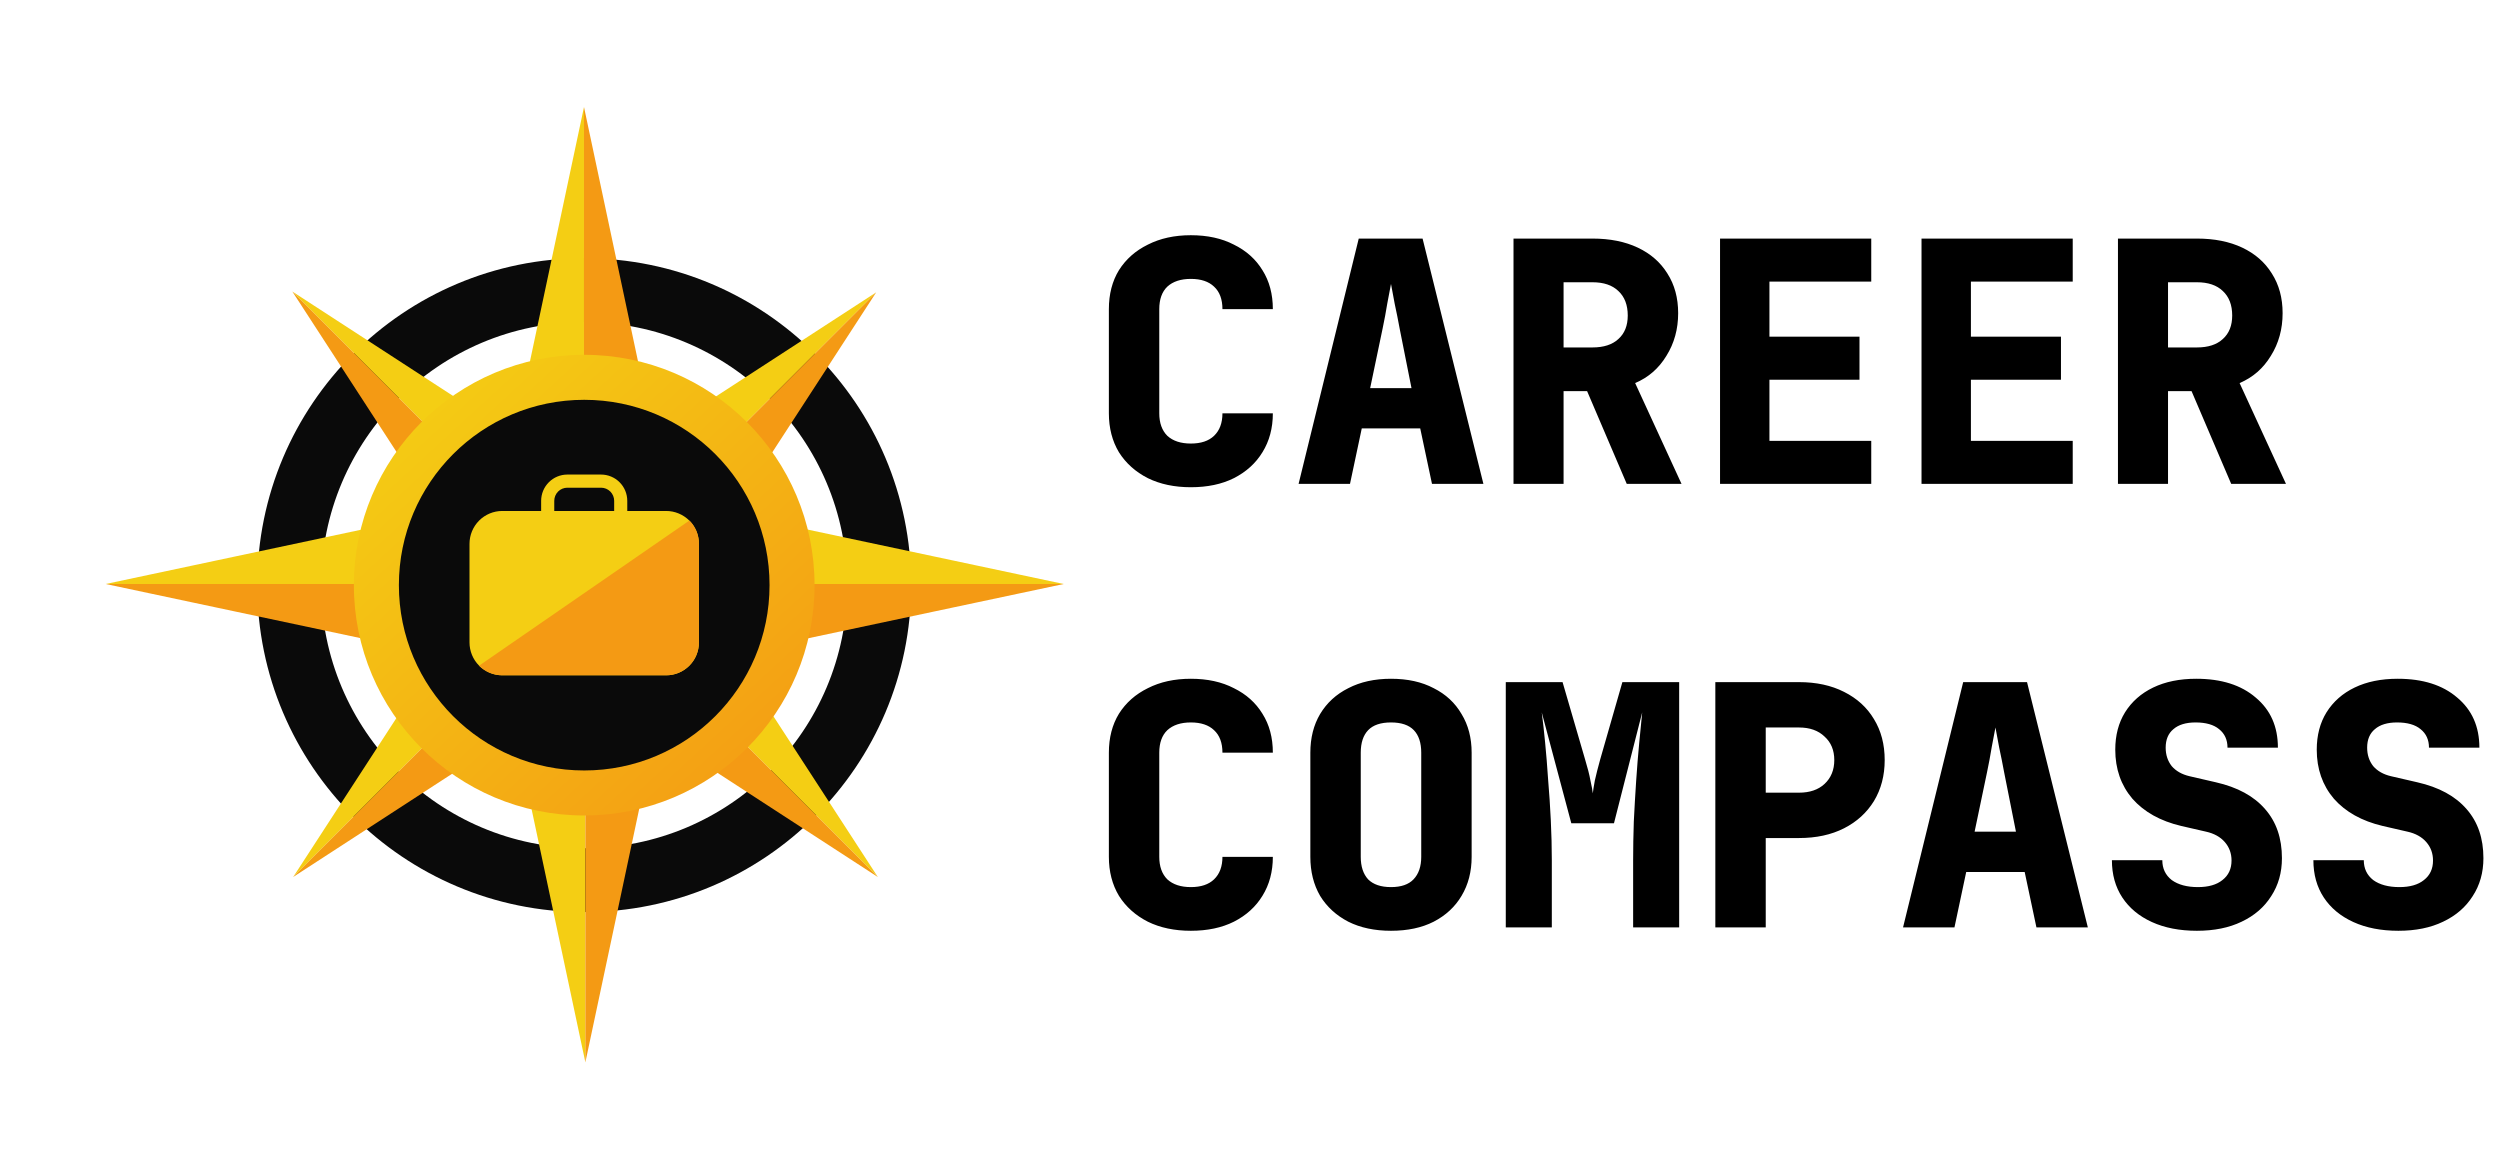 <svg width="186" height="87" viewBox="0 0 186 87" fill="none" xmlns="http://www.w3.org/2000/svg">
<path d="M88.6 36.25C87.383 36.25 86.317 36.025 85.4 35.575C84.483 35.108 83.767 34.467 83.25 33.65C82.75 32.817 82.5 31.85 82.5 30.75V23C82.5 21.883 82.75 20.917 83.25 20.1C83.767 19.283 84.483 18.65 85.4 18.2C86.317 17.733 87.383 17.5 88.6 17.5C89.833 17.5 90.9 17.733 91.8 18.2C92.717 18.65 93.425 19.283 93.925 20.1C94.442 20.917 94.7 21.883 94.7 23H90.95C90.95 22.267 90.742 21.708 90.325 21.325C89.925 20.942 89.35 20.75 88.6 20.75C87.85 20.75 87.267 20.942 86.85 21.325C86.45 21.708 86.25 22.267 86.25 23V30.75C86.25 31.467 86.45 32.025 86.85 32.425C87.267 32.808 87.85 33 88.6 33C89.35 33 89.925 32.808 90.325 32.425C90.742 32.025 90.95 31.467 90.95 30.75H94.7C94.7 31.85 94.442 32.817 93.925 33.65C93.425 34.467 92.717 35.108 91.8 35.575C90.9 36.025 89.833 36.25 88.6 36.25ZM96.615 36L101.09 17.75H105.84L110.365 36H106.54L105.665 31.875H101.315L100.44 36H96.615ZM101.94 28.875H105.015L104.14 24.475C104.024 23.842 103.899 23.217 103.765 22.6C103.649 21.967 103.557 21.475 103.49 21.125C103.424 21.475 103.332 21.958 103.215 22.575C103.115 23.192 102.999 23.817 102.865 24.45L101.94 28.875ZM112.605 36V17.75H118.48C119.78 17.75 120.905 17.975 121.855 18.425C122.805 18.875 123.539 19.517 124.055 20.35C124.589 21.183 124.855 22.167 124.855 23.3C124.855 24.483 124.564 25.542 123.98 26.475C123.414 27.408 122.639 28.083 121.655 28.5L125.105 36H121.03L118.08 29.1H116.33V36H112.605ZM116.33 25.85H118.48C119.314 25.85 119.955 25.642 120.405 25.225C120.872 24.808 121.105 24.225 121.105 23.475C121.105 22.692 120.872 22.083 120.405 21.65C119.955 21.217 119.314 21 118.48 21H116.33V25.85ZM127.971 36V17.75H139.221V20.95H131.646V25.05H138.346V28.25H131.646V32.8H139.221V36H127.971ZM142.961 36V17.75H154.211V20.95H146.636V25.05H153.336V28.25H146.636V32.8H154.211V36H142.961ZM157.576 36V17.75H163.451C164.751 17.75 165.876 17.975 166.826 18.425C167.776 18.875 168.51 19.517 169.026 20.35C169.56 21.183 169.826 22.167 169.826 23.3C169.826 24.483 169.535 25.542 168.951 26.475C168.385 27.408 167.61 28.083 166.626 28.5L170.076 36H166.001L163.051 29.1H161.301V36H157.576ZM161.301 25.85H163.451C164.285 25.85 164.926 25.642 165.376 25.225C165.843 24.808 166.076 24.225 166.076 23.475C166.076 22.692 165.843 22.083 165.376 21.65C164.926 21.217 164.285 21 163.451 21H161.301V25.85ZM88.6 69.25C87.383 69.25 86.317 69.025 85.4 68.575C84.483 68.108 83.767 67.467 83.25 66.65C82.75 65.817 82.5 64.85 82.5 63.75V56C82.5 54.883 82.75 53.917 83.25 53.1C83.767 52.283 84.483 51.65 85.4 51.2C86.317 50.733 87.383 50.5 88.6 50.5C89.833 50.5 90.9 50.733 91.8 51.2C92.717 51.65 93.425 52.283 93.925 53.1C94.442 53.917 94.7 54.883 94.7 56H90.95C90.95 55.267 90.742 54.708 90.325 54.325C89.925 53.942 89.35 53.75 88.6 53.75C87.85 53.75 87.267 53.942 86.85 54.325C86.45 54.708 86.25 55.267 86.25 56V63.75C86.25 64.467 86.45 65.025 86.85 65.425C87.267 65.808 87.85 66 88.6 66C89.35 66 89.925 65.808 90.325 65.425C90.742 65.025 90.95 64.467 90.95 63.75H94.7C94.7 64.85 94.442 65.817 93.925 66.65C93.425 67.467 92.717 68.108 91.8 68.575C90.9 69.025 89.833 69.25 88.6 69.25ZM103.49 69.25C102.274 69.25 101.215 69.025 100.315 68.575C99.415 68.108 98.715 67.467 98.215 66.65C97.732 65.817 97.49 64.85 97.49 63.75V56C97.49 54.9 97.732 53.942 98.215 53.125C98.715 52.292 99.415 51.65 100.315 51.2C101.215 50.733 102.274 50.5 103.49 50.5C104.724 50.5 105.782 50.733 106.665 51.2C107.565 51.65 108.257 52.292 108.74 53.125C109.24 53.942 109.49 54.9 109.49 56V63.75C109.49 64.85 109.24 65.817 108.74 66.65C108.257 67.467 107.565 68.108 106.665 68.575C105.782 69.025 104.724 69.25 103.49 69.25ZM103.49 66C104.24 66 104.799 65.808 105.165 65.425C105.549 65.025 105.74 64.467 105.74 63.75V56C105.74 55.267 105.557 54.708 105.19 54.325C104.824 53.942 104.257 53.75 103.49 53.75C102.724 53.75 102.157 53.942 101.79 54.325C101.424 54.708 101.24 55.267 101.24 56V63.75C101.24 64.467 101.424 65.025 101.79 65.425C102.174 65.808 102.74 66 103.49 66ZM112.03 69V50.75H116.255L117.93 56.5C118.114 57.1 118.247 57.625 118.33 58.075C118.43 58.525 118.489 58.842 118.505 59.025C118.522 58.842 118.572 58.525 118.655 58.075C118.755 57.625 118.889 57.1 119.055 56.5L120.705 50.75H124.93V69H121.505V64C121.505 63.083 121.522 62.125 121.555 61.125C121.605 60.108 121.664 59.1 121.73 58.1C121.797 57.1 121.872 56.167 121.955 55.3C122.039 54.417 122.114 53.65 122.18 53L120.08 61.25H116.905L114.705 53C114.789 53.617 114.872 54.358 114.955 55.225C115.039 56.075 115.114 57 115.18 58C115.264 58.983 115.33 59.992 115.38 61.025C115.43 62.058 115.455 63.05 115.455 64V69H112.03ZM127.621 69V50.75H133.846C135.129 50.75 136.246 50.992 137.196 51.475C138.162 51.958 138.904 52.633 139.421 53.5C139.954 54.367 140.221 55.383 140.221 56.55C140.221 57.7 139.954 58.717 139.421 59.6C138.887 60.467 138.146 61.142 137.196 61.625C136.246 62.108 135.129 62.35 133.846 62.35H131.371V69H127.621ZM131.371 58.975H133.846C134.646 58.975 135.279 58.758 135.746 58.325C136.229 57.875 136.471 57.283 136.471 56.55C136.471 55.817 136.229 55.233 135.746 54.8C135.279 54.35 134.646 54.125 133.846 54.125H131.371V58.975ZM141.586 69L146.061 50.75H150.811L155.336 69H151.511L150.636 64.875H146.286L145.411 69H141.586ZM146.911 61.875H149.986L149.111 57.475C148.994 56.842 148.869 56.217 148.736 55.6C148.619 54.967 148.528 54.475 148.461 54.125C148.394 54.475 148.303 54.958 148.186 55.575C148.086 56.192 147.969 56.817 147.836 57.45L146.911 61.875ZM163.451 69.25C162.168 69.25 161.051 69.033 160.101 68.6C159.151 68.167 158.418 67.558 157.901 66.775C157.385 65.992 157.126 65.067 157.126 64H160.876C160.876 64.617 161.11 65.108 161.576 65.475C162.06 65.825 162.71 66 163.526 66C164.31 66 164.918 65.825 165.351 65.475C165.801 65.125 166.026 64.642 166.026 64.025C166.026 63.492 165.86 63.033 165.526 62.65C165.193 62.267 164.726 62.008 164.126 61.875L162.276 61.45C160.726 61.083 159.518 60.408 158.651 59.425C157.801 58.425 157.376 57.208 157.376 55.775C157.376 54.708 157.618 53.783 158.101 53C158.601 52.2 159.301 51.583 160.201 51.15C161.101 50.717 162.168 50.5 163.401 50.5C165.268 50.5 166.743 50.967 167.826 51.9C168.926 52.817 169.476 54.058 169.476 55.625H165.726C165.726 55.042 165.518 54.583 165.101 54.25C164.701 53.917 164.118 53.75 163.351 53.75C162.635 53.75 162.085 53.917 161.701 54.25C161.318 54.567 161.126 55.025 161.126 55.625C161.126 56.158 161.276 56.617 161.576 57C161.893 57.367 162.335 57.617 162.901 57.75L164.851 58.2C166.468 58.567 167.693 59.233 168.526 60.2C169.36 61.15 169.776 62.367 169.776 63.85C169.776 64.917 169.51 65.858 168.976 66.675C168.46 67.492 167.726 68.125 166.776 68.575C165.843 69.025 164.735 69.25 163.451 69.25ZM178.441 69.25C177.158 69.25 176.041 69.033 175.091 68.6C174.141 68.167 173.408 67.558 172.891 66.775C172.375 65.992 172.116 65.067 172.116 64H175.866C175.866 64.617 176.1 65.108 176.566 65.475C177.05 65.825 177.7 66 178.516 66C179.3 66 179.908 65.825 180.341 65.475C180.791 65.125 181.016 64.642 181.016 64.025C181.016 63.492 180.85 63.033 180.516 62.65C180.183 62.267 179.716 62.008 179.116 61.875L177.266 61.45C175.716 61.083 174.508 60.408 173.641 59.425C172.791 58.425 172.366 57.208 172.366 55.775C172.366 54.708 172.608 53.783 173.091 53C173.591 52.2 174.291 51.583 175.191 51.15C176.091 50.717 177.158 50.5 178.391 50.5C180.258 50.5 181.733 50.967 182.816 51.9C183.916 52.817 184.466 54.058 184.466 55.625H180.716C180.716 55.042 180.508 54.583 180.091 54.25C179.691 53.917 179.108 53.75 178.341 53.75C177.625 53.75 177.075 53.917 176.691 54.25C176.308 54.567 176.116 55.025 176.116 55.625C176.116 56.158 176.266 56.617 176.566 57C176.883 57.367 177.325 57.617 177.891 57.75L179.841 58.2C181.458 58.567 182.683 59.233 183.516 60.2C184.35 61.15 184.766 62.367 184.766 63.85C184.766 64.917 184.5 65.858 183.966 66.675C183.45 67.492 182.716 68.125 181.766 68.575C180.833 69.025 179.725 69.25 178.441 69.25Z" fill="black"/>
<circle cx="43.465" cy="43.396" r="14.235" fill="#0A0A0A"/>
<path fill-rule="evenodd" clip-rule="evenodd" d="M43.465 67.859C56.899 67.859 67.789 56.968 67.789 43.535C67.789 30.101 56.899 19.21 43.465 19.21C30.032 19.21 19.141 30.101 19.141 43.535C19.141 56.968 30.032 67.859 43.465 67.859ZM43.465 63.106C54.274 63.106 63.036 54.343 63.036 43.535C63.036 32.726 54.274 23.963 43.465 23.963C32.657 23.963 23.894 32.726 23.894 43.535C23.894 54.343 32.657 63.106 43.465 63.106Z" fill="#0A0A0A"/>
<path fill-rule="evenodd" clip-rule="evenodd" d="M51.286 38.732C51.743 39.191 52 39.813 52 40.461V47.797C52 48.118 51.937 48.436 51.814 48.733C51.692 49.029 51.512 49.299 51.286 49.526C51.059 49.753 50.791 49.933 50.495 50.056C50.199 50.179 49.882 50.242 49.562 50.242H37.369C37.049 50.242 36.732 50.179 36.436 50.056C36.14 49.933 35.871 49.753 35.645 49.526C35.419 49.299 35.239 49.029 35.117 48.733C34.994 48.436 34.931 48.118 34.931 47.797V40.461C34.931 39.813 35.188 39.191 35.645 38.732C36.102 38.274 36.723 38.016 37.369 38.016H40.261V37.263C40.261 36.744 40.467 36.246 40.833 35.88C41.199 35.513 41.695 35.307 42.212 35.307H44.719C45.236 35.307 45.732 35.513 46.098 35.88C46.464 36.246 46.669 36.744 46.669 37.263V38.016H49.562C50.208 38.016 50.828 38.274 51.286 38.732ZM41.522 36.571C41.34 36.755 41.237 37.004 41.237 37.263V38.016H45.694V37.263C45.694 37.004 45.591 36.755 45.408 36.571C45.226 36.388 44.977 36.285 44.719 36.285H42.212C41.953 36.285 41.705 36.388 41.522 36.571Z" fill="#F4CE14"/>
<path fill-rule="evenodd" clip-rule="evenodd" d="M51.286 38.732C51.286 38.732 52 39.328 52 40.461V47.797C52 48.118 51.937 48.436 51.814 48.733C51.692 49.029 51.512 49.299 51.286 49.526C51.059 49.753 50.791 49.933 50.495 50.056C50.199 50.179 49.882 50.242 49.562 50.242H37.369C37.049 50.242 36.732 50.179 36.436 50.056C35.93 49.846 35.645 49.526 35.645 49.526L51.286 38.732Z" fill="#F49A14"/>
<path d="M43.449 7.964V27.27C43.449 27.27 42.252 27.25 41.395 27.373C40.538 27.495 39.238 27.784 39.238 27.784L43.449 7.964Z" fill="#F4CE14"/>
<path d="M43.449 7.964V27.27C43.449 27.27 44.645 27.25 45.502 27.373C46.359 27.495 47.659 27.784 47.659 27.784L43.449 7.964Z" fill="#F49A14"/>
<path d="M43.551 79.036V59.73C43.551 59.73 42.355 59.75 41.498 59.627C40.64 59.505 39.341 59.217 39.341 59.217L43.551 79.036Z" fill="#F4CE14"/>
<path d="M43.551 79.036V59.73C43.551 59.73 44.748 59.75 45.605 59.627C46.462 59.505 47.762 59.217 47.762 59.217L43.551 79.036Z" fill="#F49A14"/>
<path d="M7.861 43.449L27.167 43.449C27.167 43.449 27.148 42.252 27.27 41.395C27.392 40.538 27.681 39.238 27.681 39.238L7.861 43.449Z" fill="#F4CE14"/>
<path d="M7.861 43.449L27.167 43.449C27.167 43.449 27.148 44.645 27.27 45.502C27.392 46.36 27.681 47.659 27.681 47.659L7.861 43.449Z" fill="#F49A14"/>
<path d="M79.139 43.449L59.833 43.449C59.833 43.449 59.852 42.252 59.73 41.395C59.608 40.538 59.319 39.238 59.319 39.238L79.139 43.449Z" fill="#F4CE14"/>
<path d="M79.139 43.449L59.833 43.449C59.833 43.449 59.852 44.645 59.73 45.502C59.608 46.36 59.319 47.659 59.319 47.659L79.139 43.449Z" fill="#F49A14"/>
<path d="M65.189 21.75L53.831 33.108C53.831 33.108 53.139 32.393 52.562 31.96C51.986 31.528 51.052 30.933 51.052 30.933L65.189 21.75Z" fill="#F4CE14"/>
<path d="M65.189 21.75L53.831 33.108C53.831 33.108 54.547 33.801 54.979 34.377C55.411 34.953 56.006 35.888 56.006 35.888L65.189 21.75Z" fill="#F49A14"/>
<path d="M21.811 65.25L33.169 53.892C33.169 53.892 32.453 53.199 32.021 52.623C31.589 52.047 30.994 51.112 30.994 51.112L21.811 65.25Z" fill="#F4CE14"/>
<path d="M21.81 65.25L33.169 53.892C33.169 53.892 33.861 54.607 34.437 55.04C35.014 55.472 35.948 56.067 35.948 56.067L21.81 65.25Z" fill="#F49A14"/>
<path d="M21.75 21.69L33.108 33.048C33.108 33.048 33.801 32.332 34.377 31.9C34.953 31.468 35.888 30.873 35.888 30.873L21.75 21.69Z" fill="#F4CE14"/>
<path d="M21.75 21.69L33.108 33.048C33.108 33.048 32.393 33.74 31.96 34.317C31.528 34.893 30.933 35.827 30.933 35.827L21.75 21.69Z" fill="#F49A14"/>
<path d="M65.311 65.25L53.952 53.892C53.952 53.892 54.668 53.199 55.1 52.623C55.532 52.047 56.127 51.112 56.127 51.112L65.311 65.25Z" fill="#F4CE14"/>
<path d="M65.311 65.25L53.952 53.892C53.952 53.892 53.26 54.607 52.683 55.04C52.107 55.472 51.173 56.067 51.173 56.067L65.311 65.25Z" fill="#F49A14"/>
<path fill-rule="evenodd" clip-rule="evenodd" d="M43.465 60.672C52.93 60.672 60.603 52.999 60.603 43.535C60.603 34.07 52.93 26.397 43.465 26.397C34.001 26.397 26.328 34.07 26.328 43.535C26.328 52.999 34.001 60.672 43.465 60.672ZM43.465 57.323C51.081 57.323 57.254 51.15 57.254 43.535C57.254 35.919 51.081 29.746 43.465 29.746C35.85 29.746 29.677 35.919 29.677 43.535C29.677 51.15 35.85 57.323 43.465 57.323Z" fill="url(#paint0_linear_12_5656)"/>
<defs>
<linearGradient id="paint0_linear_12_5656" x1="29.184" y1="28.859" x2="58.436" y2="60.672" gradientUnits="userSpaceOnUse">
<stop stop-color="#F4CE14"/>
<stop offset="1" stop-color="#F49A14"/>
</linearGradient>
</defs>
</svg>
